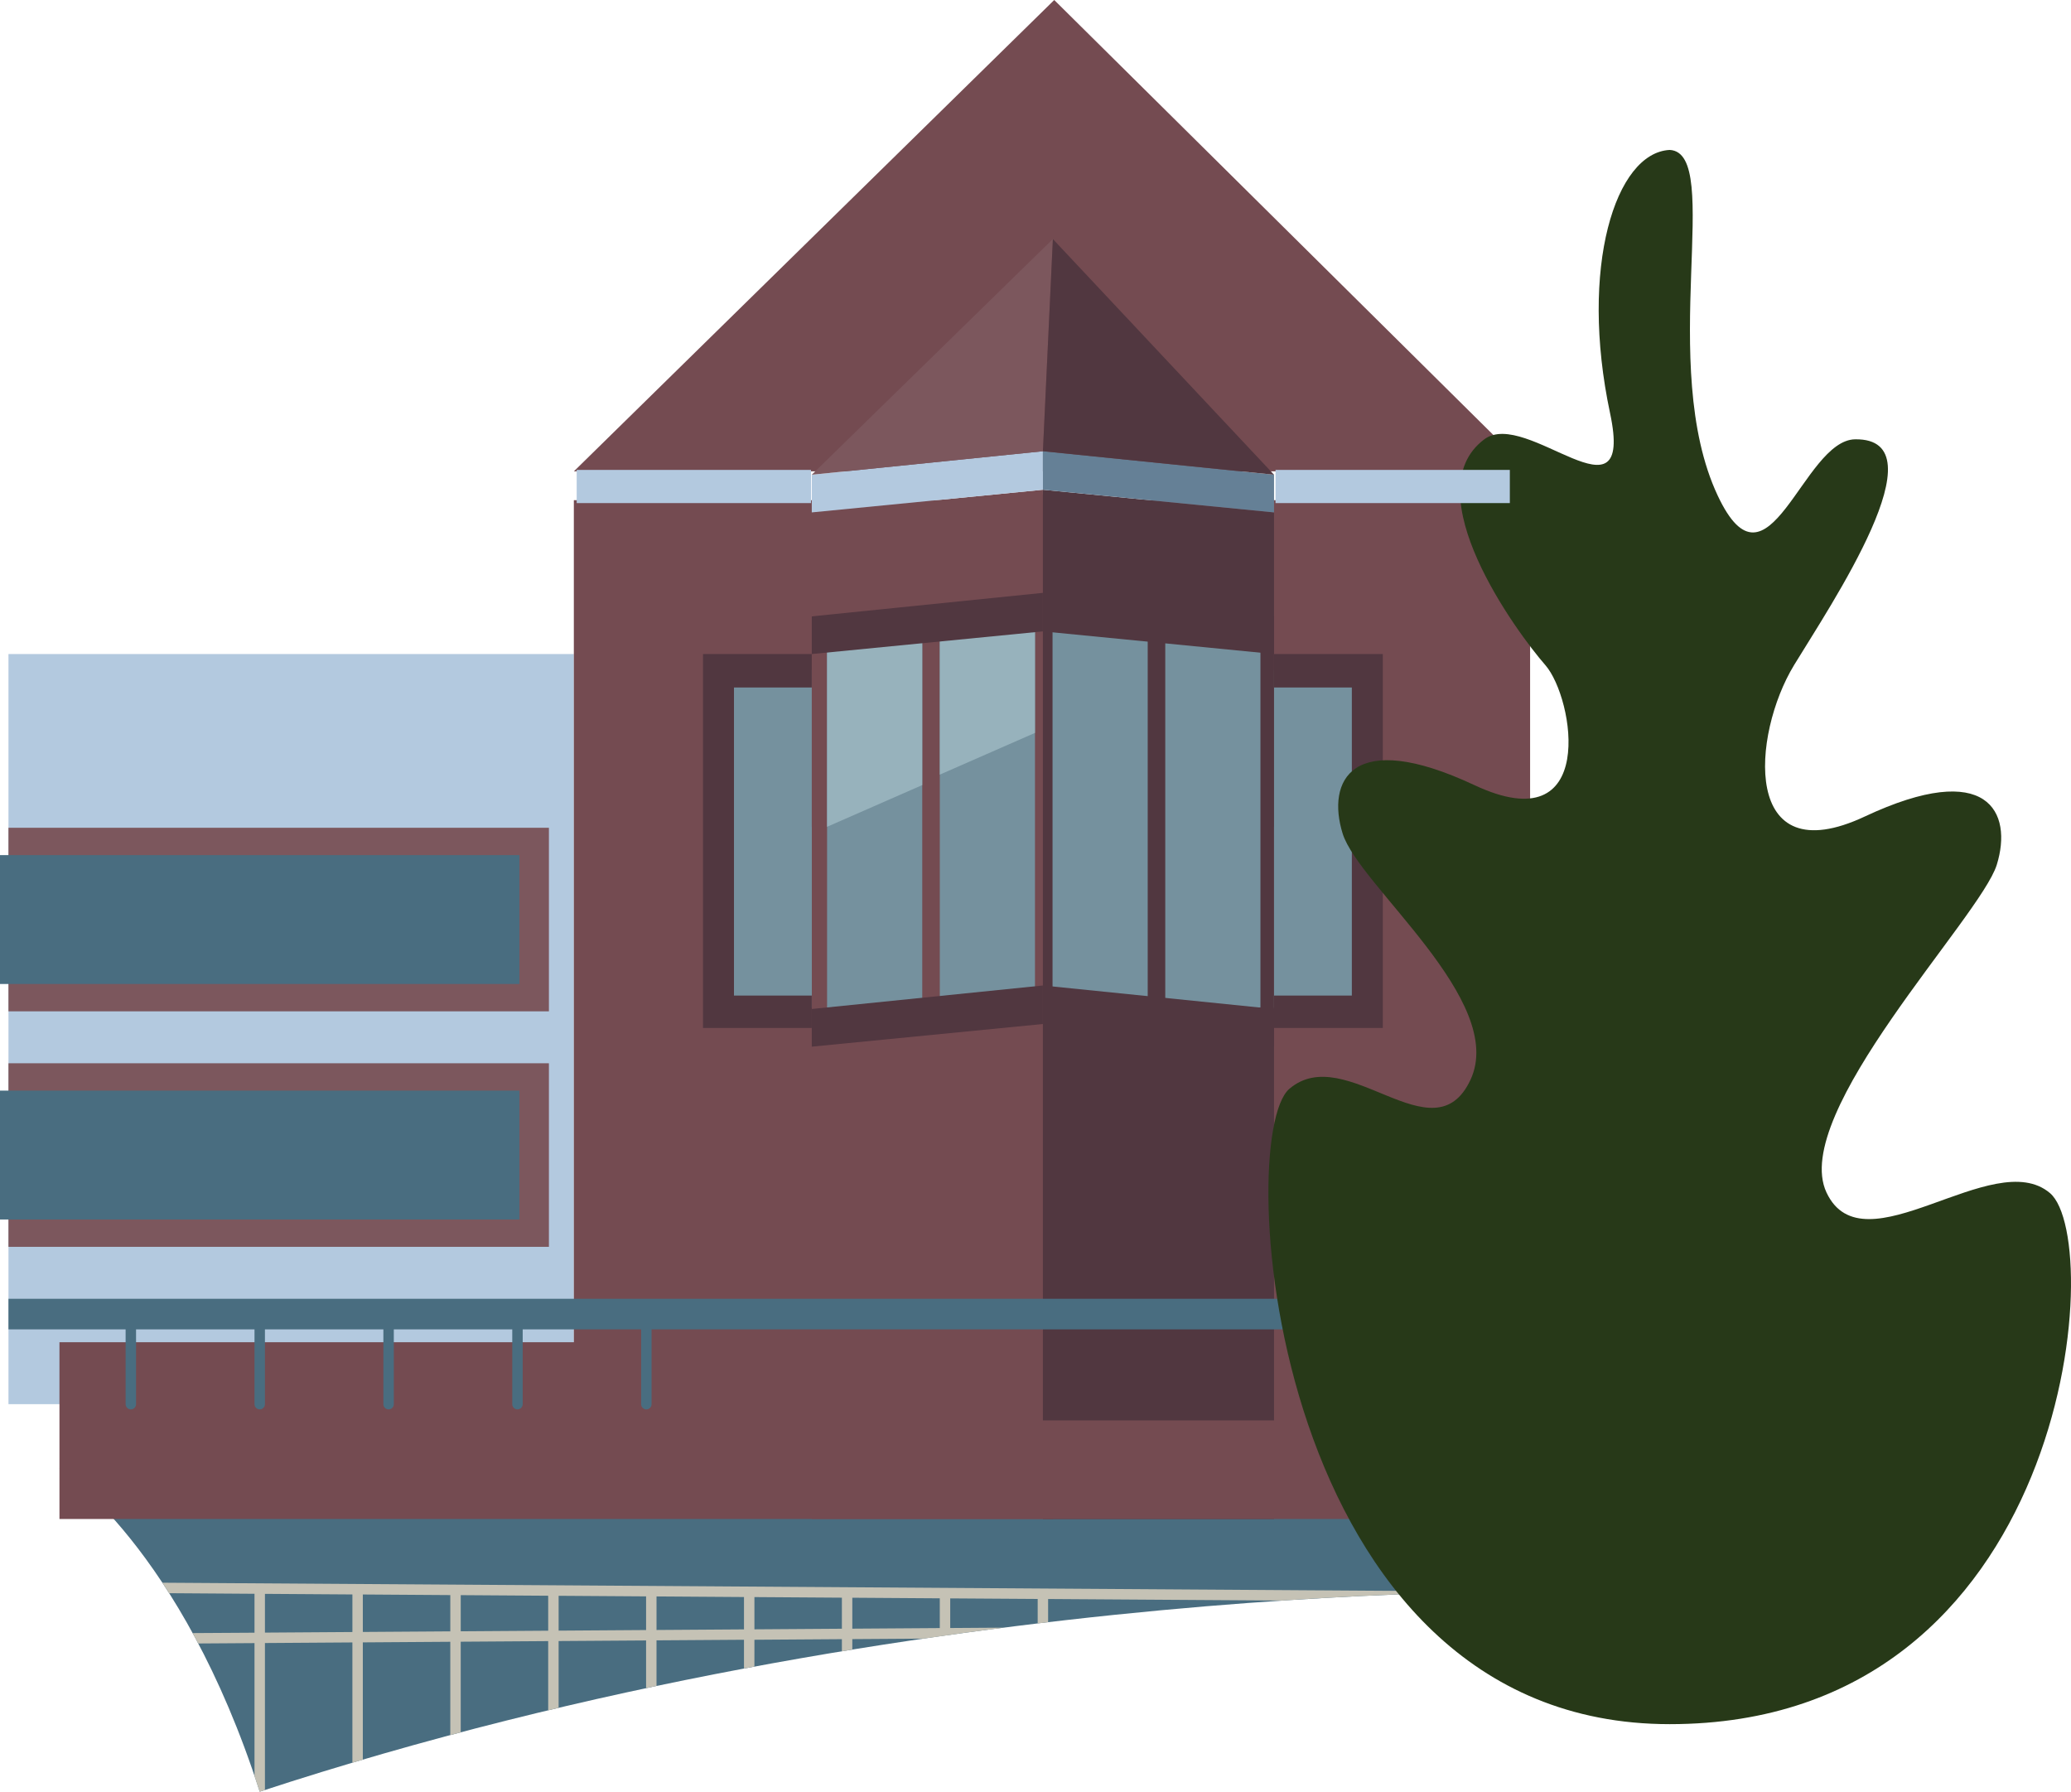 <svg xmlns="http://www.w3.org/2000/svg" width="347.38" height="300.501" viewBox="0 0 347.38 300.501"><defs><style>.cls-1{isolation:isolate;}.cls-2{fill:#b3c9df;}.cls-3{fill:#496d80;}.cls-4{fill:#744b51;}.cls-5{fill:#513740;}.cls-6,.cls-8{fill:#75919e;}.cls-7{fill:#97b2bc;}.cls-8{mix-blend-mode:multiply;}.cls-9{fill:#658096;}.cls-10{fill:#7c575d;}.cls-11{fill:none;stroke:#496d80;stroke-linecap:round;stroke-miterlimit:10;stroke-width:1.75px;}.cls-12{fill:#c5c2b5;}.cls-13{fill:#273918;}</style></defs><g class="cls-1"><g id="Building_B" data-name="Building B"><g id="Building"><rect class="cls-2" x="1.421" y="109.695" width="94.832" height="125.81"/><path class="cls-3" d="M263.151,246.338H9.973S30.4,259.451,43.564,300.5c111.129-36.489,218.979-33.486,218.979-33.486Z"/><rect class="cls-4" x="96.254" y="83.889" width="160.398" height="155.037"/><polygon class="cls-4" points="136.163 85.94 136.163 254.765 176.603 254.765 174.932 82.139 136.163 85.94"/><polygon class="cls-5" points="213.701 85.94 213.701 254.765 174.932 254.765 174.932 82.139 213.701 85.94"/><rect class="cls-6" x="138.729" y="104.564" width="15.964" height="64.425"/><rect class="cls-6" x="157.638" y="104.564" width="15.964" height="64.425"/><polygon class="cls-7" points="154.693 131.671 138.729 138.671 138.729 104.564 154.693 104.564 154.693 131.671"/><polygon class="cls-7" points="173.602 122.921 157.638 129.921 157.638 104.564 173.602 104.564 173.602 122.921"/><rect class="cls-6" x="176.548" y="104.564" width="15.964" height="64.425"/><rect class="cls-6" x="195.457" y="104.564" width="15.964" height="64.425"/><polygon class="cls-4" points="176.833 0 96.254 79.059 256.652 79.059 176.833 0"/><rect class="cls-6" x="120.199" y="112.356" width="15.964" height="56.633"/><polygon class="cls-8" points="136.163 168.99 120.199 168.99 120.199 145.671 136.163 138.671 136.163 168.99"/><polygon class="cls-5" points="136.163 166.975 123.114 166.975 123.114 115.305 136.163 115.305 136.163 109.695 117.919 109.695 117.919 172.41 136.163 172.41 136.163 166.975"/><rect class="cls-6" x="213.701" y="112.356" width="15.964" height="56.633" transform="translate(443.367 281.346) rotate(-180)"/><polygon class="cls-8" points="213.701 168.99 229.665 168.99 229.665 145.671 213.701 138.671 213.701 168.99"/><polygon class="cls-5" points="213.701 166.975 226.751 166.975 226.751 115.305 213.701 115.305 213.701 109.695 231.946 109.695 231.946 172.41 213.701 172.41 213.701 166.975"/><polygon class="cls-5" points="136.163 103.377 136.163 109.695 174.932 105.895 174.932 99.433 136.163 103.377"/><polygon class="cls-5" points="213.701 103.377 213.701 109.695 174.932 105.895 174.932 99.433 213.701 103.377"/><polygon class="cls-2" points="136.163 79.621 136.163 85.94 174.932 82.139 174.932 75.678 136.163 79.621"/><polygon class="cls-9" points="213.701 79.621 213.701 85.94 174.932 82.139 174.932 75.678 213.701 79.621"/><polygon class="cls-5" points="136.163 169.227 136.163 175.546 174.932 171.745 174.932 165.284 136.163 169.227"/><polygon class="cls-5" points="213.701 169.227 213.701 175.546 174.932 171.745 174.932 165.284 213.701 169.227"/><polygon class="cls-10" points="176.603 40.092 136.163 79.621 174.932 75.678 176.603 40.092"/><polygon class="cls-5" points="213.701 79.621 176.603 40.092 174.932 75.678 213.701 79.621"/><polygon class="cls-4" points="9.973 225.118 117.919 225.118 117.919 238.231 262.543 238.231 262.543 254.765 9.973 254.765 9.973 225.118"/><rect class="cls-3" x="1.421" y="217.831" width="261.122" height="5.131"/><line class="cls-11" x1="21.946" y1="220.397" x2="21.946" y2="235.505"/><line class="cls-11" x1="65.181" y1="220.397" x2="65.181" y2="235.505"/><line class="cls-11" x1="86.799" y1="220.397" x2="86.799" y2="235.505"/><line class="cls-11" x1="108.417" y1="220.397" x2="108.417" y2="235.505"/><line class="cls-11" x1="43.564" y1="220.397" x2="43.564" y2="235.505"/><rect class="cls-10" x="1.421" y="138.833" width="90.651" height="30.787"/><rect class="cls-3" y="143.419" width="87.128" height="21.615"/><rect class="cls-10" x="1.421" y="178.332" width="90.651" height="30.787"/><rect class="cls-3" y="182.918" width="87.128" height="21.615"/><path class="cls-12" d="M262.543,267.015h0Z"/><path class="cls-12" d="M174.057,268.177v4.1l1.75-.207v-3.886l39.274.26c17.635-1.171,31.266-1.452,39.305-1.489L27.235,265.452c.377.57.757,1.158,1.137,1.758l14.317.1v6.526L32.31,273.9q.469.857.937,1.744l9.442-.063v22.291c.293.869.588,1.733.875,2.628h0c.291-.1.582-.187.874-.282V275.569l14.671-.1V295.64c.584-.174,1.167-.341,1.75-.512V275.459l14.671-.1v15.65c.584-.156,1.167-.309,1.75-.463v-15.2l14.671-.1v11.606l1.75-.417v-11.2l14.671-.1v8c.583-.124,1.169-.252,1.75-.374v-7.643l14.671-.1v4.819c.586-.11,1.166-.215,1.75-.323V275.02l14.671-.1v2.036c.583-.1,1.169-.194,1.75-.288V274.91l11.954-.08q6.87-1,13.452-1.841l-8.984.061v-4.97ZM59.11,273.721l-14.671.1v-6.5l14.671.1Zm16.421-.11-14.671.1v-6.283l14.671.1Zm16.421-.11-14.671.1v-6.064l14.671.1Zm16.421-.11-14.671.1v-5.845l14.671.1Zm16.421-.11-14.671.1v-5.626l14.671.1Zm16.421-.11-14.671.1v-5.408l14.671.1Zm16.422-.11-14.672.1v-5.189l14.672.1Z"/><path class="cls-13" d="M280.069,289.174c67.179,0,73.284-80.987,63.787-89.066s-31.294,13.134-37.492-.11,25.851-46.2,28.565-54.954-1.4-17.822-22.135-8.1-18.973-13.726-11.865-25.393c6.1-10.017,25-38.082,10.238-37.87-8.794.126-14.544,27.547-23.047,9.438-10.263-21.855,1.06-57.523-8.051-57.972-9.111.449-15.2,19.685-10,44.169,4.158,19.569-14.031-.931-21.1,4.365-11.81,8.852,5.4,32.339,10.238,37.87s8.865,29.866-11.865,20.143-24.85-.653-22.135,8.1,27.641,28.074,21.443,41.318-20.874-6.583-30.37,1.5S212.891,289.174,280.069,289.174Z"/><rect class="cls-2" x="96.732" y="78.813" width="39.304" height="5.565"/><rect class="cls-2" x="213.949" y="78.813" width="39.304" height="5.565"/></g></g></g></svg>